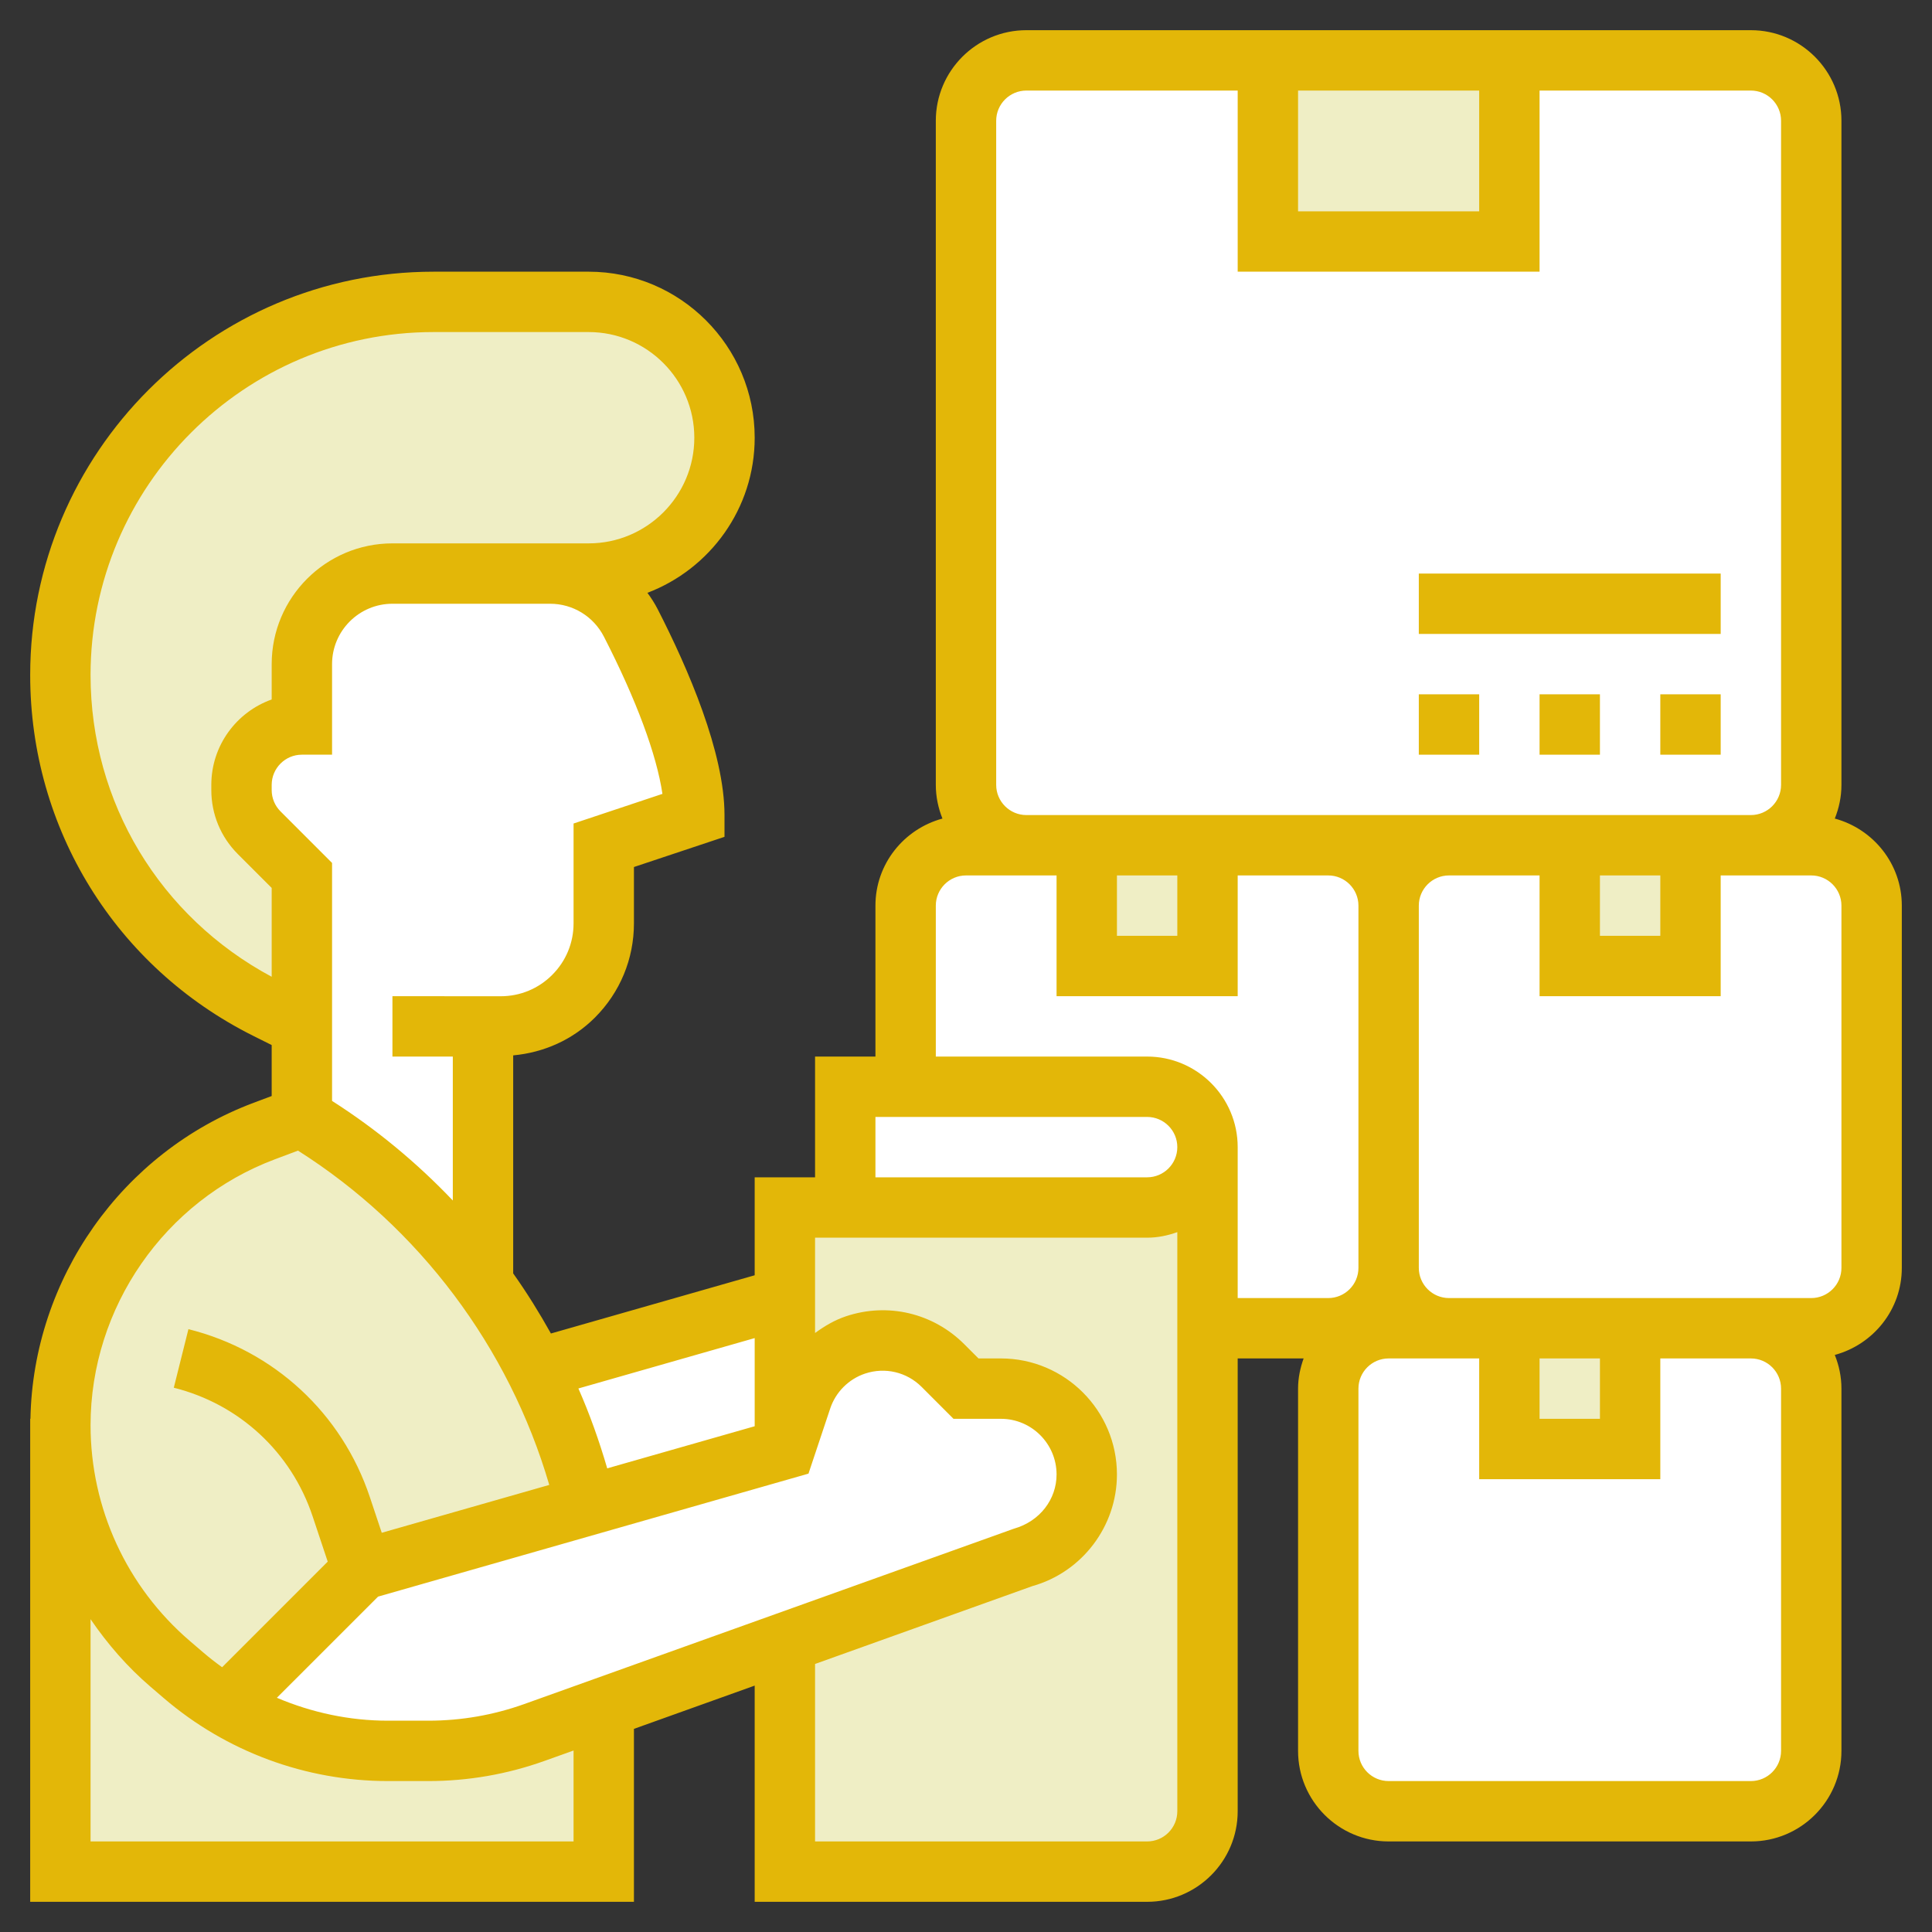 <?xml version="1.0"?>
<svg xmlns="http://www.w3.org/2000/svg" xmlns:xlink="http://www.w3.org/1999/xlink" xmlns:svgjs="http://svgjs.com/svgjs" version="1.1" width="512" height="512" x="0" y="0" viewBox="0 0 64 64" style="enable-background:new 0 0 512 512" xml:space="preserve" class=""><rect x="0" y="0" width="64" height="64" fill="#333333" stroke="none"/><g><g xmlns="http://www.w3.org/2000/svg"><g><g><path d="m60 46v12c0 1.1-.9 2-2 2h-12c-1.1 0-2-.9-2-2v-12c0-1.1.9-2 2-2h2 2v4h4v-4h4c1.1 0 2 .9 2 2z" fill="#ffffff" data-original="#d3a06c" style="" class=""/></g><g><path d="m62 42c0 1.1-.9 2-2 2h-2-4-4-2c-1.1 0-2-.9-2-2v-12c0-1.1.9-2 2-2h4v4h4v-4h2 2c1.1 0 2 .9 2 2z" fill="#ffffff" data-original="#d3a06c" style="" class=""/></g><g><path d="m46 30v12c0 1.1-.9 2-2 2h-4v-6c0-1.1-.9-2-2-2h-8v-6c0-1.1.9-2 2-2h2 2v4h4v-4h4c1.1 0 2 .9 2 2z" fill="#ffffff" data-original="#d3a06c" style="" class=""/></g><g><path d="m60 4v22c0 1.1-.9 2-2 2h-2-4-4-4-4-4-2c-1.1 0-2-.9-2-2v-22c0-1.1.9-2 2-2h8v6h8v-6h8c1.1 0 2 .9 2 2z" fill="#ffffff" data-original="#d3a06c" style="" class=""/></g><g><path d="m42 2h8v6h-8z" fill="#efeec5" data-original="#b27946" style="" class=""/></g><g><path d="m36 28h4v4h-4z" fill="#efeec5" data-original="#b27946" style="" class=""/></g><g><path d="m52 28h4v4h-4z" fill="#efeec5" data-original="#b27946" style="" class=""/></g><g><path d="m50 44h4v4h-4z" fill="#efeec5" data-original="#b27946" style="" class=""/></g><g><path d="m19.5 10c2.49 0 4.5 2.01 4.5 4.5 0 1.24-.5 2.37-1.32 3.18-.81.82-1.94 1.32-3.18 1.32h-1.28-.22-5c-.83 0-1.58.34-2.12.88s-.88 1.29-.88 2.12v2c-.55 0-1.05.22-1.41.59-.37.36-.59.86-.59 1.41v.17c0 .53.21 1.04.59 1.42l1.41 1.41v5l-1.17-.58c-4.18-2.1-6.83-6.38-6.83-11.06 0-3.42 1.38-6.5 3.62-8.74s5.32-3.62 8.74-3.62z" fill="#efeec5" data-original="#656d78" style="" class=""/></g><g><path d="m20 56.57v5.43h-18v-14.79c0 1.52.33 3 .95 4.35s1.53 2.57 2.68 3.56l.45.37c.44.38.91.72 1.41 1.02 1.61.97 3.46 1.49 5.36 1.49h1.34c1.2 0 2.39-.21 3.51-.61z" fill="#efeec5" data-original="#4fc1e9" style="" class=""/></g><g><path d="m12 52-4.51 4.51c-.5-.3-.97-.64-1.41-1.02l-.45-.37c-1.15-.99-2.06-2.21-2.68-3.56s-.95-2.83-.95-4.35c0-4.34 2.69-8.22 6.75-9.74l1.25-.47c2.38 1.43 4.4 3.3 6 5.46.67.91 1.26 1.88 1.77 2.89.73 1.43 1.29 2.95 1.67 4.52v.01z" fill="#efeec5" data-original="#4fc1e9" style="" class=""/></g><g><path d="m28.34 44.55c-.84.28-1.51.95-1.79 1.79l-.55 1.66v-5-3h2 10c.55 0 1.05-.22 1.41-.59.37-.36.59-.86.59-1.41v6 16c0 1.1-.9 2-2 2h-12v-7.58l7.92-2.84c1.23-.34 2.08-1.46 2.08-2.74 0-.78-.32-1.5-.83-2.01s-1.23-.83-2.01-.83h-1.16l-.76-.76c-.76-.76-1.88-1.03-2.9-.69z" fill="#efeec5" data-original="#ffeaa7" style="" class=""/></g><g><path d="m38 36c1.1 0 2 .9 2 2 0 .55-.22 1.05-.59 1.41-.36.37-.86.59-1.41.59h-10v-4h2z" fill="#ffffff" data-original="#e6e9ed" style="" class=""/></g><g><path d="m26 43v5l-6.56 1.87c-.38-1.57-.94-3.09-1.67-4.52z" fill="#ffffff" data-original="#f0d0b4" style="" class=""/></g><g><path d="m35.17 46.83c.51.51.83 1.23.83 2.01 0 1.28-.85 2.4-2.08 2.74l-7.92 2.84-6 2.15-2.3.82c-1.12.4-2.31.61-3.51.61h-1.34c-1.9 0-3.75-.52-5.36-1.49l4.51-4.51 7.44-2.12v-.01l6.56-1.87.55-1.66c.28-.84.95-1.51 1.79-1.79 1.02-.34 2.14-.07 2.9.69l.76.76h1.16c.78 0 1.5.32 2.01.83z" fill="#ffffff" data-original="#f0d0b4" style="" class=""/></g><g><path d="m16 34v8.46c-1.6-2.16-3.62-4.03-6-5.46v-3-5l-1.41-1.41c-.38-.38-.59-.89-.59-1.42v-.17c0-.55.22-1.05.59-1.41.36-.37.86-.59 1.41-.59v-2c0-.83.34-1.58.88-2.12s1.29-.88 2.12-.88h5 .22c1.13 0 2.16.63 2.68 1.64.88 1.72 2.1 4.45 2.1 6.36l-3 1v2.59c0 .9-.36 1.77-1 2.41s-1.51 1-2.41 1z" fill="#ffffff" data-original="#f0d0b4" style="" class=""/></g></g><g><path d="m60.78 27.116c.139-.346.22-.721.22-1.116v-22c0-1.654-1.346-3-3-3h-24c-1.654 0-3 1.346-3 3v22c0 .395.081.77.22 1.116-1.275.345-2.22 1.501-2.22 2.884v5h-2v4h-2v3.245l-6.75 1.929c-.383-.685-.796-1.352-1.25-1.991v-7.222c1.021-.095 1.973-.518 2.708-1.253.833-.834 1.292-1.943 1.292-3.122v-1.865l3-1v-.721c0-2.068-1.204-4.85-2.213-6.819-.099-.193-.215-.372-.34-.543 2.073-.789 3.553-2.791 3.553-5.138 0-3.033-2.467-5.5-5.5-5.5h-5.139c-7.367 0-13.361 5.994-13.361 13.361 0 5.094 2.83 9.673 7.385 11.951l.615.307v1.688l-.598.224c-4.36 1.636-7.305 5.825-7.394 10.469h-.008v16h20v-5.729l4-1.433v7.162h13c1.654 0 3-1.346 3-3v-15h2.184c-.112.314-.184.648-.184 1v12c0 1.654 1.346 3 3 3h12c1.654 0 3-1.346 3-3v-12c0-.395-.081-.77-.22-1.116 1.275-.346 2.22-1.501 2.22-2.884v-12c0-1.383-.945-2.539-2.22-2.884zm-17.78-24.116h6v4h-6zm-10 1c0-.551.449-1 1-1h7v6h10v-6h7c.551 0 1 .449 1 1v22c0 .551-.449 1-1 1h-10-4-10c-.551 0-1-.449-1-1zm20 25h2v2h-2zm-16 0h2v2h-2zm-8 8h9c.551 0 1 .448 1 1s-.449 1-1 1h-9zm-16.476 15.89 14.258-4.074.72-2.158c.181-.544.613-.976 1.157-1.157.66-.219 1.377-.051 1.871.442l1.056 1.057h1.571c1.016 0 1.843.827 1.843 1.844 0 .823-.554 1.553-1.414 1.796l-16.222 5.81c-1.02.364-2.087.55-3.172.55h-1.342c-1.274 0-2.522-.268-3.678-.759zm12.476-8.564v2.92l-4.885 1.395c-.264-.904-.577-1.789-.955-2.646zm-3.056-18.028-2.944.982v3.307c0 .645-.251 1.251-.708 1.708-.455.456-1.061.707-1.706.707l-3.586-.002v2l2 .001v4.767c-1.192-1.252-2.531-2.362-4-3.299v-7.883l-1.707-1.707c-.189-.189-.293-.441-.293-.708v-.171c0-.551.449-1 1-1h1v-3c0-1.103.897-2 2-2h5 .223c.755 0 1.438.419 1.784 1.093 1.075 2.097 1.745 3.907 1.937 5.205zm-18.944-3.937c0-6.264 5.097-11.361 11.361-11.361h5.139c1.93 0 3.5 1.57 3.5 3.5s-1.57 3.5-3.5 3.5h-1.277-.223-5c-2.206 0-4 1.794-4 4v1.171c-1.164.413-2 1.525-2 2.829v.171c0 .801.312 1.555.879 2.122l1.121 1.121v2.943c-3.703-1.984-6-5.775-6-9.996zm6.105 16.043.766-.288c4.016 2.544 6.992 6.517 8.324 11.074l-5.549 1.585-.394-1.181c-.925-2.774-3.172-4.855-6.01-5.564l-.485 1.94c2.171.543 3.89 2.135 4.598 4.258l.501 1.503-3.498 3.498c-.216-.155-.427-.319-.63-.493l-.442-.379c-2.088-1.791-3.286-4.394-3.286-7.144 0-3.9 2.453-7.44 6.105-8.809zm9.895 22.596h-16v-7.362c.559.818 1.215 1.577 1.984 2.236l.442.379c2.066 1.771 4.702 2.747 7.424 2.747h1.342c1.315 0 2.609-.225 3.847-.668l.961-.344zm19 0h-11v-5.879l7.193-2.577c1.653-.463 2.807-1.984 2.807-3.7 0-2.119-1.724-3.844-3.843-3.844h-.743l-.471-.471c-1.032-1.033-2.533-1.388-3.917-.926-.375.125-.712.325-1.026.554v-3.157h11c.352 0 .686-.072 1-.184v19.184c0 .552-.449 1-1 1zm3-23c0-1.654-1.346-3-3-3h-7v-5c0-.551.449-1 1-1h2 1v4h6v-4h3c.551 0 1 .449 1 1v12c0 .552-.449 1-1 1h-3zm18 20c0 .552-.449 1-1 1h-12c-.551 0-1-.448-1-1v-12c0-.552.449-1 1-1h2 1v4h6v-4h3c.551 0 1 .448 1 1zm-8-13h2v2h-2zm10-3c0 .552-.449 1-1 1h-2-10c-.551 0-1-.448-1-1v-12c0-.551.449-1 1-1h3v4h6v-4h1 2c.551 0 1 .449 1 1z" fill="#e3b708" data-original="#000000" style="" class=""/><path d="m51 23h2v2h-2z" fill="#e3b708" data-original="#000000" style="" class=""/><path d="m47 23h2v2h-2z" fill="#e3b708" data-original="#000000" style="" class=""/><path d="m55 23h2v2h-2z" fill="#e3b708" data-original="#000000" style="" class=""/><path d="m47 19h10v2h-10z" fill="#e3b708" data-original="#000000" style="" class=""/></g></g></g></svg>
